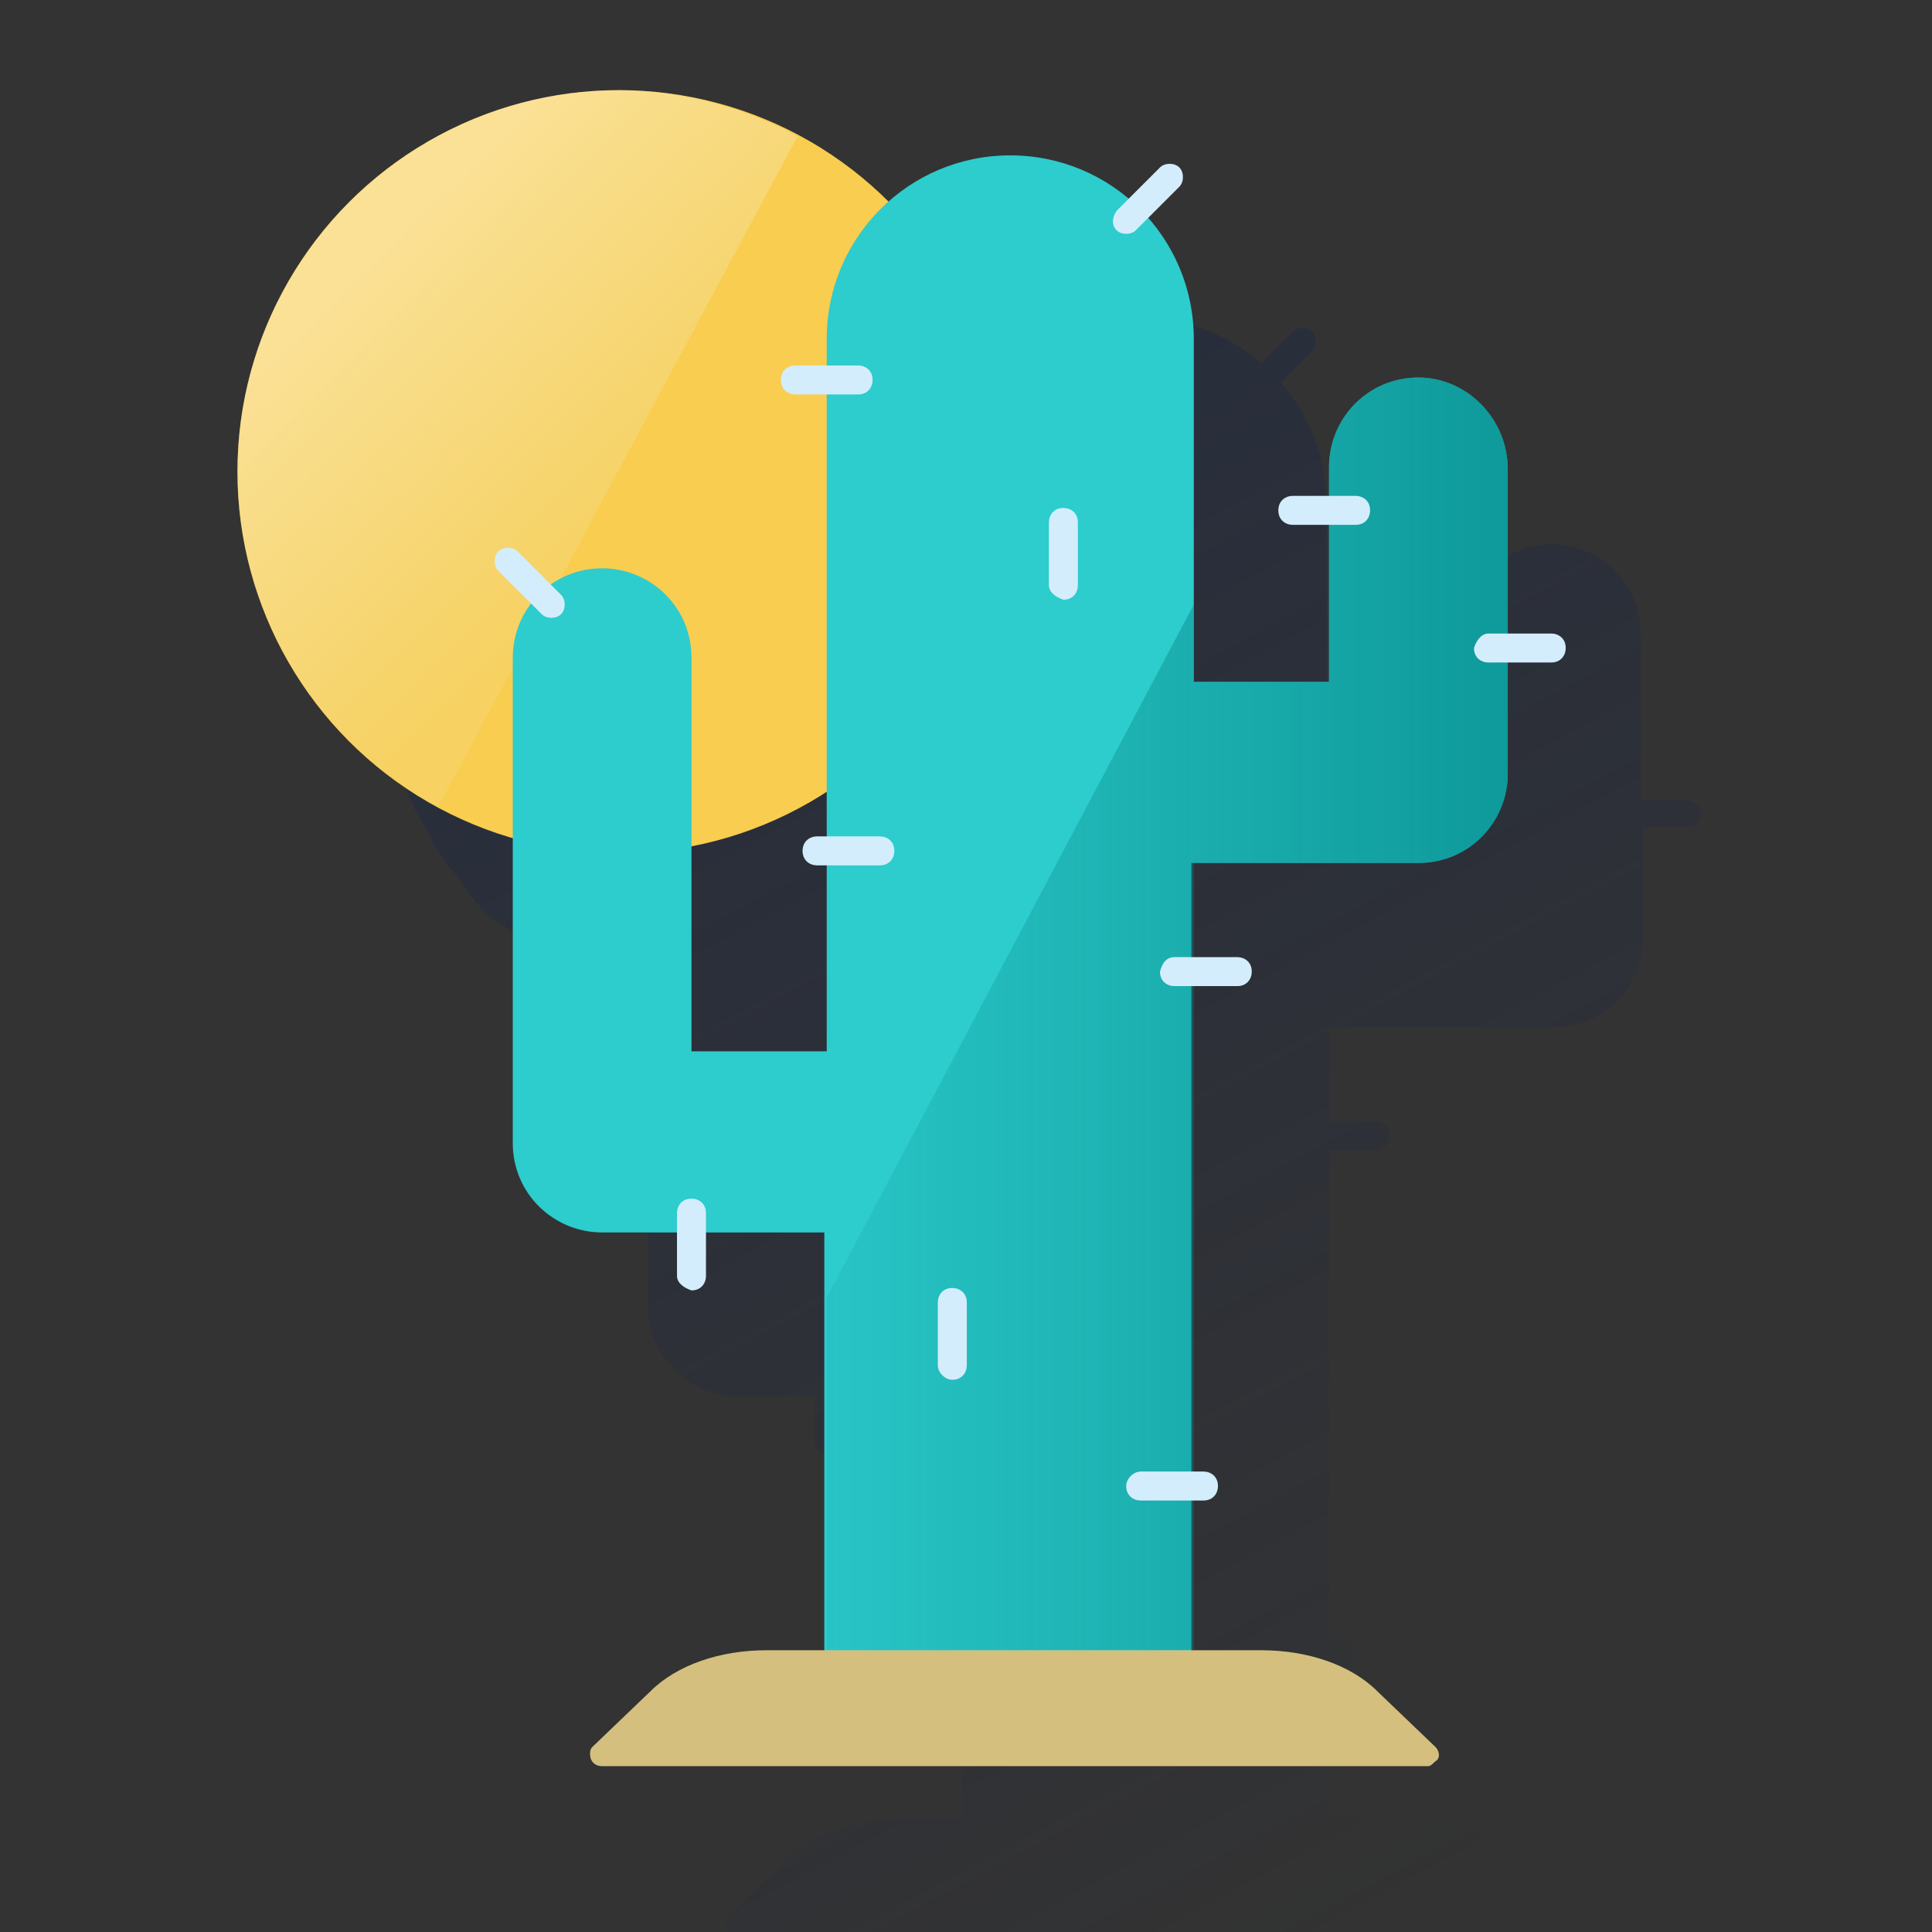 <?xml version="1.0" encoding="utf-8"?>
<!-- Generator: Adobe Illustrator 24.1.2, SVG Export Plug-In . SVG Version: 6.00 Build 0)  -->
<svg version="1.1" id="Capa_1" xmlns="http://www.w3.org/2000/svg" xmlns:xlink="http://www.w3.org/1999/xlink" x="0px" y="0px"
	 viewBox="0 0 80 80" style="enable-background:new 0 0 80 80;" xml:space="preserve">
<rect x="0" y="0" width="80" height="80" fill="#333333" stroke="none"/>
<style type="text/css">
	.st0{fill:none;}
	.st1{fill:url(#Shape_1_);}
	.st2{fill:#F8CD50;}
	.st3{fill:url(#Path_15_);}
	.st4{fill:#2DCCCD;}
	.st5{fill:url(#Path_16_);}
	.st6{fill:#D4EDFC;}
	.st7{fill:#D4BF7E;}
</style>
<desc>Created with Sketch.</desc>
<g id="Symbols">
	<g id="Artboard-Copy" transform="translate(-9, -3)">
		<g id="World_x2F_cactus">
			<g id="Cactus">
				<g id="Cuadrados_Blancos">
					<rect id="Rectangle" x="9" y="3" class="st0" width="80" height="80"/>
				</g>
				<g id="Capa_1_1_" transform="translate(9.733, 3.733)">
					
						<linearGradient id="Shape_1_" gradientUnits="userSpaceOnUse" x1="0.746" y1="79.785" x2="1.186" y2="78.739" gradientTransform="matrix(54.945 0 0 -69.351 -7.956 5539.285)">
						<stop  offset="0" style="stop-color:#192647;stop-opacity:0.5"/>
						<stop  offset="1" style="stop-color:#192647;stop-opacity:0"/>
					</linearGradient>
					<path id="Shape" class="st1" d="M69.1,32.4h-1.9v-6.9c0-2.1-1.7-3.7-3.7-3.7c-2,0-3.7,1.7-3.7,3.7v1.1h-1.5
						c-0.3,0-0.5,0.3-0.5,0.6c0,0.3,0.2,0.5,0.5,0.5h1.5v6.7h-5.6V20.1c0-1.8-0.7-3.6-1.9-5l1.3-1.3c0.2-0.2,0.2-0.6,0-0.8
						c-0.2-0.2-0.6-0.2-0.8,0l-1.3,1.3c-2.9-2.5-7.2-2.5-10,0.1c-1.1-1.1-2.3-2-3.7-2.7l0,0c-0.1-0.1-0.3-0.2-0.4-0.2l-0.3-0.1
						l-0.3-0.1c-0.1-0.1-0.3-0.1-0.4-0.2c-0.1,0-0.2-0.1-0.3-0.1c-0.1,0-0.2-0.1-0.3-0.1c-0.2-0.1-0.3-0.1-0.5-0.2
						c-0.1,0-0.2,0-0.2-0.1c-0.1,0-0.3-0.1-0.4-0.1l-0.2-0.1c-0.2-0.1-0.4-0.1-0.6-0.1l-0.2,0c-0.2,0-0.4-0.1-0.6-0.1l-0.1,0
						c-0.2,0-0.4-0.1-0.6-0.1c0,0-0.1,0-0.1,0c-0.2,0-0.5,0-0.7-0.1h-0.1c-0.2,0-0.5,0-0.7,0c-8.7,0-15.8,7.1-15.8,15.8
						c0,0.2,0,0.5,0,0.7l0,0.2c0,0.2,0,0.4,0,0.6c0,0,0,0.1,0,0.1c0,0.2,0.1,0.5,0.1,0.7c0,0.1,0,0.1,0,0.2c0,0.2,0.1,0.4,0.1,0.6
						c0,0,0,0.1,0,0.1c0,0.2,0.1,0.4,0.2,0.7l0,0.2c0,0.2,0.1,0.4,0.2,0.5c0,0.1,0,0.1,0,0.2c0.1,0.2,0.1,0.4,0.2,0.6
						c0,0,0,0.1,0,0.1c0.1,0.2,0.1,0.3,0.2,0.5l0.1,0.2c0.1,0.2,0.2,0.4,0.3,0.6c0,0,0,0.1,0,0.1c0.1,0.2,0.2,0.3,0.3,0.5l0.1,0.2
						c0.1,0.2,0.2,0.4,0.3,0.5c0,0,0,0,0,0.1c0.1,0.2,0.2,0.4,0.4,0.6c0,0.1,0.1,0.1,0.1,0.2c0.1,0.1,0.2,0.3,0.3,0.4l0.1,0.1
						c0.1,0.2,0.3,0.3,0.4,0.5l0.1,0.2c0.1,0.1,0.2,0.3,0.3,0.4l0.1,0.1c0.1,0.2,0.3,0.3,0.4,0.5l0.1,0.1c0.1,0.1,0.2,0.2,0.4,0.3
						c0.1,0,0.1,0.1,0.2,0.1c0.2,0.1,0.3,0.3,0.5,0.4c0,0,0.1,0.1,0.1,0.1c0.1,0.1,0.3,0.2,0.4,0.3l0.2,0.1c0.2,0.1,0.3,0.2,0.5,0.4
						l0.1,0.1c0.1,0.1,0.3,0.2,0.4,0.3l0.2,0.1c0.2,0.1,0.3,0.2,0.5,0.3c1,0.6,2.1,1,3.2,1.3v12.5c0,2,1.7,3.7,3.7,3.7h3.2v1.9
						c0,0.3,0.3,0.5,0.6,0.5c0.3,0,0.5-0.2,0.5-0.5v-1.8h5v17.4h-2.5c-1.9,0-3.7,0.6-4.8,1.7l-2.4,2.3c-0.2,0.2-0.2,0.5,0,0.6
						c0.1,0.1,0.2,0.1,0.3,0.1h34.2c0.3,0,0.5-0.2,0.5-0.5c0-0.1,0-0.2-0.1-0.3l-2.4-2.3c-1.1-1.1-2.9-1.7-4.8-1.7h-2.8v-6.2h0.4
						c0.3,0,0.6-0.2,0.6-0.6s-0.2-0.6-0.6-0.6l0,0h-0.4V46.9h1.9c0.3,0,0.6-0.2,0.6-0.6c0-0.3-0.2-0.6-0.6-0.6h-1.9v-3.9h9.3
						c2.1,0,3.7-1.7,3.7-3.7v-4.6h1.9c0.3,0,0.5-0.3,0.5-0.6C69.6,32.6,69.4,32.4,69.1,32.4z M33.5,49.7v-8.5c2-0.4,3.9-1.1,5.6-2.2
						v1.8h-0.4c-0.3,0-0.5,0.3-0.5,0.6c0,0.3,0.2,0.5,0.5,0.5H39v7.8L33.5,49.7z"/>
					<circle id="Oval" class="st2" cx="24.9" cy="18.8" r="15.8"/>
					
						<linearGradient id="Path_15_" gradientUnits="userSpaceOnUse" x1="0.939" y1="79.532" x2="1.317" y2="79.048" gradientTransform="matrix(23.195 0 0 -29.673 -5.057 2367.488)">
						<stop  offset="0" style="stop-color:#FFFFFF;stop-opacity:0.4"/>
						<stop  offset="1" style="stop-color:#EBF7F8;stop-opacity:0.1"/>
					</linearGradient>
					<path id="Path" class="st3" d="M24.9,3C16.2,3,9.1,10.1,9.1,18.8c0,5.8,3.2,11.1,8.3,13.9L32.3,4.9C30,3.7,27.5,3,24.9,3z"/>
					<path id="Path_1_" class="st4" d="M58,14.9c-2.1,0-3.7,1.7-3.7,3.7v8.9h-5.6V13.3c0-4.2-3.4-7.6-7.6-7.6c0,0,0,0,0,0l0,0
						c-4.2,0-7.6,3.4-7.6,7.6v0v29.5h-5.6V26.5c0-2.1-1.7-3.7-3.7-3.7l0,0c-2.1,0-3.7,1.7-3.7,3.7v20.1c0,2.1,1.7,3.7,3.7,3.7h0.7
						l0,0h8.5v17.5h15.2V35H58c2.1,0,3.7-1.7,3.7-3.7V18.7C61.7,16.6,60,14.9,58,14.9C58,14.9,58,14.9,58,14.9z"/>
					
						<linearGradient id="Path_16_" gradientUnits="userSpaceOnUse" x1="1.55" y1="79.219" x2="0.55" y2="79.219" gradientTransform="matrix(28.221 0 0 -52.721 17.938 4217.85)">
						<stop  offset="0" style="stop-color:#028484;stop-opacity:0.7"/>
						<stop  offset="1" style="stop-color:#028484;stop-opacity:0.1"/>
					</linearGradient>
					<path id="Path_2_" class="st5" d="M58,14.9c-2.1,0-3.7,1.7-3.7,3.7v8.9h-5.6v-3.2L33.5,53v14.6h15.2V35H58
						c2.1,0,3.7-1.7,3.7-3.7V18.7C61.7,16.6,60,14.9,58,14.9z"/>
					<path id="Path_3_" class="st6" d="M52.8,19.8h2.6c0.3,0,0.6,0.2,0.6,0.6l0,0c0,0.3-0.2,0.6-0.6,0.6h-2.6
						c-0.3,0-0.6-0.2-0.6-0.6l0,0C52.2,20,52.5,19.8,52.8,19.8z"/>
					<path id="Path_4_" class="st6" d="M60.9,25.5h2.6c0.3,0,0.6,0.2,0.6,0.6l0,0c0,0.3-0.2,0.6-0.6,0.6h-2.6
						c-0.3,0-0.6-0.2-0.6-0.6l0,0C60.4,25.8,60.6,25.5,60.9,25.5z"/>
					<path id="Path_5_" class="st6" d="M32.2,14.4h2.6c0.3,0,0.6,0.2,0.6,0.6l0,0c0,0.3-0.2,0.6-0.6,0.6h-2.6
						c-0.3,0-0.6-0.2-0.6-0.6l0,0C31.6,14.6,31.9,14.4,32.2,14.4z"/>
					<path id="Path_6_" class="st6" d="M27.3,52.1v-2.6c0-0.3,0.2-0.6,0.6-0.6l0,0c0.3,0,0.6,0.2,0.6,0.6v2.6c0,0.3-0.2,0.6-0.6,0.6
						l0,0C27.6,52.6,27.3,52.4,27.3,52.1z"/>
					<path id="Path_7_" class="st6" d="M42.7,23.5v-2.6c0-0.3,0.2-0.6,0.6-0.6l0,0c0.3,0,0.6,0.2,0.6,0.6v2.6c0,0.3-0.2,0.6-0.6,0.6
						l0,0C43,24,42.7,23.8,42.7,23.5z"/>
					<path id="Path_8_" class="st6" d="M38.1,55.8v-2.6c0-0.3,0.2-0.6,0.6-0.6l0,0c0.3,0,0.6,0.2,0.6,0.6v2.6c0,0.3-0.2,0.6-0.6,0.6
						l0,0C38.4,56.4,38.1,56.1,38.1,55.8z"/>
					<path id="Path_9_" class="st6" d="M47.9,38.9h2.6c0.3,0,0.6,0.2,0.6,0.6l0,0c0,0.3-0.2,0.6-0.6,0.6h-2.6
						c-0.3,0-0.6-0.2-0.6-0.6l0,0C47.4,39.1,47.6,38.9,47.9,38.9z"/>
					<path id="Path_10_" class="st6" d="M45.5,8l1.8-1.8c0.2-0.2,0.6-0.2,0.8,0l0,0c0.2,0.2,0.2,0.6,0,0.8l-1.8,1.8
						c-0.2,0.2-0.6,0.2-0.8,0l0,0C45.3,8.6,45.3,8.3,45.5,8z"/>
					<path id="Path_11_" class="st6" d="M20.7,22.1l1.8,1.8c0.2,0.2,0.2,0.6,0,0.8l0,0c-0.2,0.2-0.6,0.2-0.8,0l-1.8-1.8
						c-0.2-0.2-0.2-0.6,0-0.8l0,0C20.1,21.9,20.5,21.9,20.7,22.1z"/>
					<path id="Path_12_" class="st6" d="M33.1,33.9h2.6c0.3,0,0.6,0.2,0.6,0.6l0,0c0,0.3-0.2,0.6-0.6,0.6h-2.6
						c-0.3,0-0.6-0.2-0.6-0.6l0,0C32.5,34.1,32.8,33.9,33.1,33.9z"/>
					<path id="Path_13_" class="st6" d="M46.5,60.2h2.6c0.3,0,0.6,0.2,0.6,0.6l0,0c0,0.3-0.2,0.6-0.6,0.6h-2.6
						c-0.3,0-0.6-0.2-0.6-0.6l0,0C45.9,60.5,46.2,60.2,46.5,60.2z"/>
					<path id="Path_14_" class="st7" d="M58.4,72.4H24.2c-0.3,0-0.5-0.2-0.5-0.5c0-0.1,0-0.2,0.1-0.3l2.4-2.3
						c1.1-1.1,2.9-1.7,4.8-1.7h20.5c1.9,0,3.7,0.6,4.8,1.7l2.4,2.3c0.2,0.2,0.2,0.5,0,0.6C58.6,72.3,58.5,72.4,58.4,72.4z"/>
				</g>
			</g>
		</g>
	</g>
</g>
</svg>
